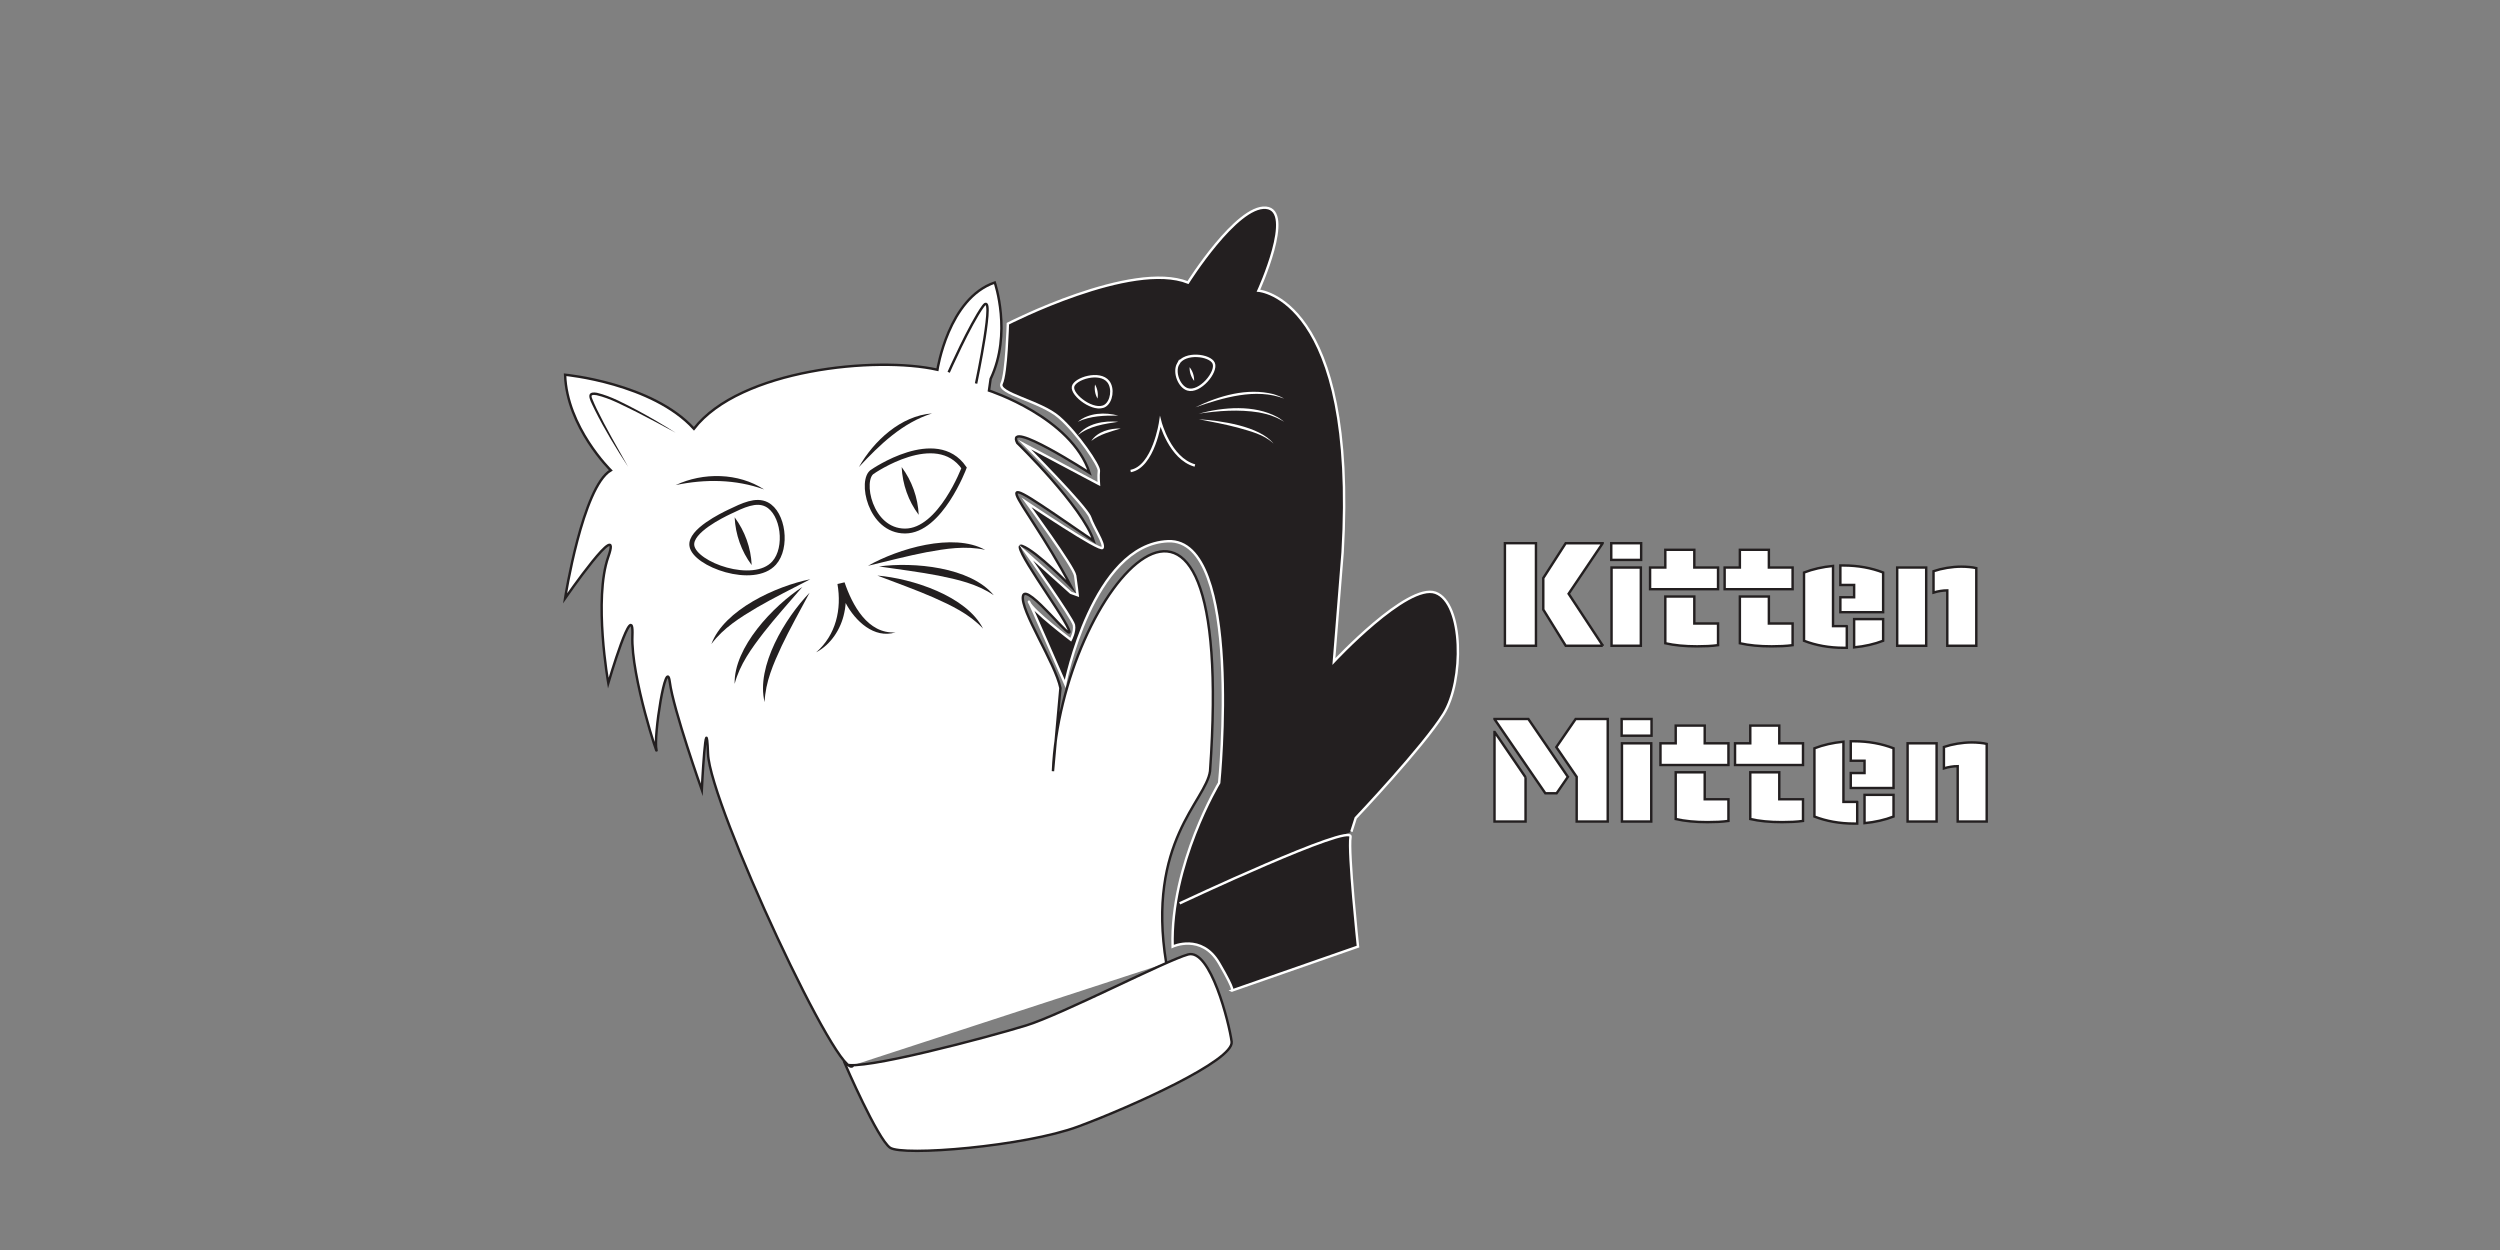 <?xml version="1.0" encoding="UTF-8"?><svg xmlns="http://www.w3.org/2000/svg" viewBox="0 0 1024 512"><rect x="0" y="0" width="1024" height="512" fill="#808080" stroke="none"/><defs><style>.cls-1,.cls-2,.cls-3,.cls-4,.cls-5{stroke-miterlimit:10;}.cls-1,.cls-2,.cls-4{fill:none;}.cls-1,.cls-3,.cls-4{stroke:#231f20;}.cls-6,.cls-3{fill:#fff;}.cls-2,.cls-5{stroke:#fff;}.cls-4{stroke-width:2px;}.cls-5,.cls-7{fill:#231f20;}</style></defs><g id="Front"><path class="cls-3" d="M420.23,420.06c14.81-4.6,57.19-26.55,66.38-29.11s16.85,28.09,17.87,35.74-40.85,26.55-62.81,34.72-72,12.26-77.11,8.68-18.38-34.21-18.38-34.21c5.62,3.06,59.23-11.23,74.04-15.83Zm57.45-25.58c-8.08-49.75,16.25-66.34,17.95-78.6,11.18-158.58-61.33-74.45-64.34,0l3.06-34.04c-2.04-10.21-16.68-32-15.32-37.79s21.79,21.11,18.72,13.75c-3.06-7.36-24.85-36.22-19.06-34.18s20.09,16.68,20.09,16.68c-21.45-40.4-41.11-53.26,9.19-18.72-4.43-13.96-31.32-40.17-31.32-40.17-5.11-10.21,29.62,12.26,29.62,12.26-7.49-22.81-41.19-33.7-41.19-33.7l.68-4.77c8.85-18.72,1.7-39.49,1.7-39.49-19.06,6.47-23.49,35.74-23.49,35.74-25-5.65-80.86-.22-99.74,24.17-17.02-18.72-52.77-22.13-52.77-22.13,.68,21.45,18.72,39.15,18.72,39.15-11.57,6.81-18.72,52.43-18.72,52.43,0,0,23.83-34.38,17.7-17.02s0,51.74,0,51.74c0,0,10.55-36.09,9.87-19.4s11.23,52.09,9.87,46.81,4-39.06,5.45-27.83c1.45,11.23,13.11,44.17,13.11,44.17,0,0,1.79-35.74,2.55-14.81s55.15,137.36,59.48,127.57"/></g><g id="Back"><path class="cls-5" d="M483.18,370.02s71.01-33.36,69.99-27.23,3.06,44.94,3.06,44.94l-51.73,18.04s2.02,1.02-5.18-11.28-19.01-6.77-19.01-6.77c-1.02-33.7,19.06-67.06,19.06-67.06,0,0,9.96-100.26-20.94-98.98s-42.13,58.44-42.13,58.44c0,0-16.02-36.84-14.81-33.5s17.11,15.41,17.11,15.41c0,0,1.79-3.32,1.28-6.02s-19.66-29.72-19.66-29.72l18.38,16.51,2.81,1s-.51-4.49-1.02-8.04-19.91-29.98-19.91-29.98c0,0,30.38,20.5,31.15,18.61s-3.57-8.06-5.11-12.49-26.81-29.79-26.81-29.79l30.39,16.14s-.26-3.37,0-5.41-8.68-15.32-16.34-21.96-25.48-9.72-23.49-13.79,2.55-24.51,2.55-24.51c0,0,50.81-26.04,73.79-16.85,0,0,19.91-31.66,31.91-30.64s-3.06,33.96-3.06,33.96c0,0,40.6,2.81,34.47,107.23l-3.57,44.68s30.13-32.34,41.62-28.17c11.49,4.17,11.74,36.08,3.32,49.62s-36,42.64-36,42.64l-1.79,5.62"/><path class="cls-7" d="M257.34,191.3c-4.94-7.57-9.68-15.3-13.72-23.4-1.07-2.59-4.89-7.98,.87-7.03,5.93,1.44,11.29,4.46,16.66,7.24,5.31,2.87,10.51,5.91,15.6,9.15-5.29-2.88-10.58-5.75-15.95-8.46-5.35-2.57-10.67-5.6-16.48-6.93-.67-.12-1.49-.18-1.84,.05-.31,.11-.17,.83,.14,1.5,.55,1.38,1.16,2.75,1.81,4.1,3.8,7.82,8.63,16.17,12.91,23.79h0Z"/><path class="cls-1" d="M388.57,152.49s8.64-19.51,14.08-27.06c5.44-7.56-2.85,31.66-2.85,31.66"/><g><path class="cls-3" d="M629.13,222.5v42h-12.72v-42h12.72Zm27.36,42h-15.18l-9.18-14.82v-12.9l9.18-14.28h15.12v.06l-13.92,20.64,13.98,21.24v.06Z"/><path class="cls-3" d="M659.97,229.34v-6.84h12.24v6.84h-12.24Zm.12,35.16v-32.04h12v32.04h-12Z"/><path class="cls-3" d="M703.71,232.46v8.88h-27.84v-8.88h6.24v-7.26h11.88v7.26h9.72Zm0,22.92v8.88c-2.58,.36-5.64,.48-8.58,.48-5.04,0-9.3-.42-13.02-1.26v-19.14h11.88v11.04h9.72Z"/><path class="cls-3" d="M734.25,232.46v8.88h-27.84v-8.88h6.24v-7.26h11.88v7.26h9.72Zm0,22.92v8.88c-2.58,.36-5.64,.48-8.58,.48-5.04,0-9.3-.42-13.02-1.26v-19.14h11.88v11.04h9.72Z"/><path class="cls-3" d="M756.45,256.46v8.88h-1.26c-6,0-11.46-1.02-16.26-2.88v-27.96c3.6-1.38,7.56-2.28,11.88-2.7v24.66h5.64Zm-1.38-24.84c6,0,11.46,1.02,16.26,2.88v16.26h-17.52v-6.12h5.64v-5.04h-5.64v-7.98h1.26Zm16.26,30.84c-3.6,1.38-7.56,2.28-11.88,2.7v-11.58h11.88v8.88Z"/><path class="cls-3" d="M777.09,264.5v-32.04h11.88v32.04h-11.88Zm32.4-31.8v31.8h-11.88v-22.68c-1.8,0-3.9,.36-5.64,.9v-8.76c3.36-1.14,7.62-1.86,11.4-1.86,2.16,0,4.74,.24,6.12,.6Z"/><path class="cls-3" d="M642.21,318.2l-4.62,6.72h-4.62l-20.82-30.36v-.06h13.86l16.2,23.7Zm-17.34,.18v18.12h-12.72v-36.66h.06l12.66,18.54Zm33.66,18.12h-12.72v-18.3l-8.34-12.18,7.92-11.52h13.14v42Z"/><path class="cls-3" d="M664.23,301.34v-6.84h12.24v6.84h-12.24Zm.12,35.16v-32.04h12v32.04h-12Z"/><path class="cls-3" d="M707.97,304.46v8.88h-27.84v-8.88h6.24v-7.26h11.88v7.26h9.72Zm0,22.92v8.88c-2.58,.36-5.64,.48-8.58,.48-5.04,0-9.3-.42-13.02-1.26v-19.14h11.88v11.04h9.72Z"/><path class="cls-3" d="M738.51,304.46v8.88h-27.84v-8.88h6.24v-7.26h11.88v7.26h9.72Zm0,22.92v8.88c-2.58,.36-5.64,.48-8.58,.48-5.04,0-9.3-.42-13.02-1.26v-19.14h11.88v11.04h9.72Z"/><path class="cls-3" d="M760.71,328.46v8.88h-1.26c-6,0-11.46-1.02-16.26-2.88v-27.96c3.6-1.38,7.56-2.28,11.88-2.7v24.66h5.64Zm-1.38-24.84c6,0,11.46,1.02,16.26,2.88v16.26h-17.52v-6.12h5.64v-5.04h-5.64v-7.98h1.26Zm16.26,30.84c-3.6,1.38-7.56,2.28-11.88,2.7v-11.58h11.88v8.88Z"/><path class="cls-3" d="M781.35,336.5v-32.04h11.88v32.04h-11.88Zm32.4-31.8v31.8h-11.88v-22.68c-1.8,0-3.9,.36-5.64,.9v-8.76c3.36-1.14,7.62-1.86,11.4-1.86,2.16,0,4.74,.24,6.12,.6Z"/></g><path class="cls-7" d="M276.74,198.7c11.28-5.31,25.69-5.11,36.26,1.79-11.67-4.22-24.2-4.34-36.26-1.79h0Z"/><path class="cls-7" d="M351.81,191.3c6.07-10.71,17.19-21.03,29.96-21.96-12.17,3.83-21.45,12.83-29.96,21.96h0Z"/><path class="cls-4" d="M283.38,223.47c-.79-6.02,12.54-12.45,15.32-13.79,5.61-2.7,10.97-5.29,15.32-3.06,6.86,3.51,8.68,17.72,3.06,24-8.36,9.35-32.69,.54-33.7-7.15Z"/><path class="cls-4" d="M357.43,193.17s26.04-18.04,37.45-1.53c0,0-9.7,25.87-24.17,25.87s-18.59-21.21-13.28-24.34Z"/><path class="cls-7" d="M300.91,211.89c4.2,5.66,6.67,12.53,6.98,19.57-4.22-5.65-6.65-12.53-6.98-19.57h0Z"/><path class="cls-7" d="M369.32,191.31c4.2,5.66,6.67,12.53,6.98,19.57-4.22-5.65-6.65-12.53-6.98-19.57h0Z"/><path class="cls-7" d="M334.28,267.21c8.14-7.11,10.54-17.67,8.74-28.01,0,0,2.91-.68,2.91-.68,3.17,9.3,9.46,21.21,20.87,20.51-8.79,2.71-16.51-4.72-20.35-11.9-1.35-2.49-2.49-5-3.38-7.76l2.91-.68c.57,4.05,.75,8.32-.17,12.33-1.35,6.62-5.48,13-11.51,16.17h0Z"/><path class="cls-7" d="M291.38,263.81c5.2-14.08,26.62-23.76,40.51-26.55-6.43,3.33-15.55,7.91-21.69,11.49-6.97,4.13-13.9,8.43-18.82,15.06h0Z"/><path class="cls-7" d="M300.91,280.12c-.41-15,15.88-31.95,27.74-39.71-4.73,5.48-11.5,13.12-15.87,18.73-4.94,6.42-9.77,12.99-11.87,20.98h0Z"/><path class="cls-7" d="M313.19,287.59c-3.66-14.6,8.51-34.61,18.41-44.8-3.42,6.38-8.36,15.31-11.4,21.74-3.42,7.35-6.7,14.81-7.01,23.06h0Z"/><path class="cls-7" d="M403.51,225.22c-8.07-1.78-16.11-.48-24.08,.98-6.95,1.32-16.93,3.87-23.91,5.56,12.31-7,34.83-13.76,47.99-6.54h0Z"/><path class="cls-7" d="M407.02,243.79c-6.83-4.65-14.78-6.43-22.72-8.04-6.94-1.36-17.15-2.7-24.26-3.73,14.03-1.92,37.44,.17,46.99,11.77h0Z"/><path class="cls-7" d="M402.66,257.48c-5.65-6.03-13.02-9.5-20.42-12.8-6.48-2.84-16.15-6.38-22.87-8.93,14.11,1.18,36.51,8.33,43.29,21.73h0Z"/><path class="cls-2" d="M463.1,192.93c9.43-1.7,12.15-20.17,12.15-20.17,0,0,3.83,14.99,14.17,17.92"/><path class="cls-6" d="M448.53,157.48c1.01,1.8,1.36,3.75,1.02,5.79-1.02-1.8-1.36-3.75-1.02-5.79h0Z"/><path class="cls-6" d="M487.25,150.39c1.27,1.65,1.91,3.54,1.87,5.62-1.28-1.64-1.9-3.54-1.87-5.62h0Z"/><path class="cls-2" d="M439.51,158.37c.69-3.33,10.98-6.55,14.47-2.04,2.18,2.81,1.35,8.18-1.36,9.87-4.42,2.75-13.83-4.29-13.11-7.83Z"/><path class="cls-2" d="M482.57,149.01c-1.92,3.5,.42,9.38,3.83,10.47,5,1.59,12.27-7.14,10.72-10.72-1.46-3.37-11.84-4.69-14.55,.26Z"/><path class="cls-6" d="M489.61,166.83c9.74-4.76,21.22-8.09,32.02-5.39,1.51,.46,3,1.03,4.35,1.83-11.61-4.49-25.11-.32-36.37,3.56h0Z"/><path class="cls-6" d="M491,169.44c10.09-2.72,22.72-3.76,32.19,1.38,1.01,.52,1.88,1.29,2.79,1.94-1.3-.73-2.59-1.54-4-2.03-2.03-.91-4.26-1.37-6.42-1.81-8.13-1.3-16.45-.69-24.56,.52h0Z"/><path class="cls-6" d="M491,171.74c8.81,.52,24.93,2.75,30.64,9.96-3.95-3.79-9.54-5.06-14.66-6.55-5.26-1.38-10.62-2.41-15.97-3.41h0Z"/><path class="cls-6" d="M458.06,170.23c-5.63-.06-11.4,.07-16.58,2.53,4.5-3.74,11.14-3.99,16.58-2.53h0Z"/><path class="cls-6" d="M458.06,172.76c-5.78,.9-11.91,1.71-16.58,5.53,3.73-4.93,10.76-6.06,16.58-5.53h0Z"/><path class="cls-6" d="M459.08,175.52c-4.15,1.26-8.64,2.33-12.09,5.09,2.53-3.86,7.7-5.22,12.09-5.09h0Z"/></g></svg>